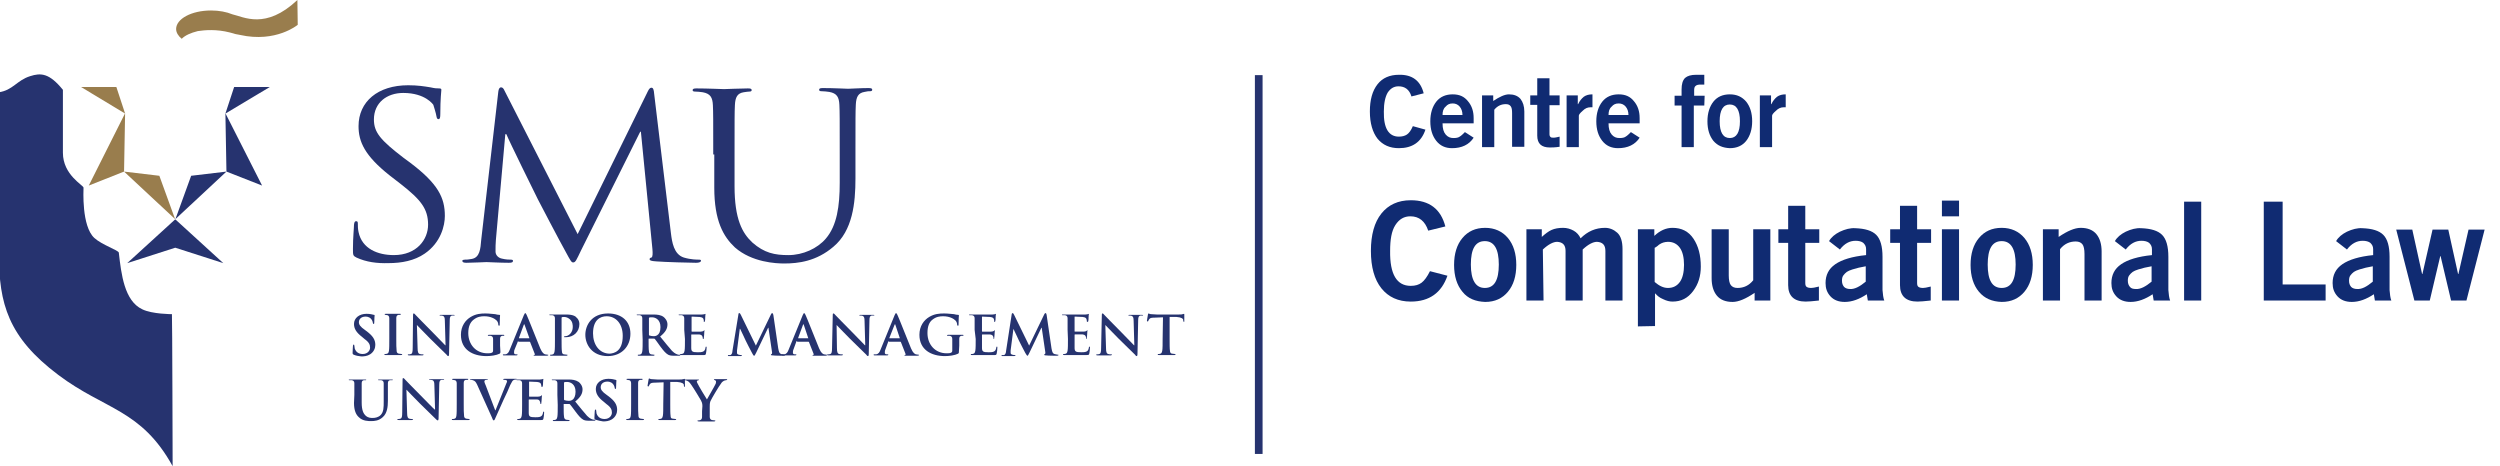 <?xml version="1.0" encoding="utf-8"?>
<!-- Generator: Adobe Illustrator 26.5.0, SVG Export Plug-In . SVG Version: 6.00 Build 0)  -->
<svg version="1.1" id="Layer_1" xmlns="http://www.w3.org/2000/svg" xmlns:xlink="http://www.w3.org/1999/xlink" x="0px" y="0px"
	 viewBox="0 0 715.4 133.4" style="enable-background:new 0 0 715.4 133.4;" xml:space="preserve">
<style type="text/css">
	.st0{fill:#26336F;}
	.st1{fill:#997D4D;}
	.st2{display:none;}
	.st3{fill:#102B72;}
</style>
<g id="SMU">
	<g id="SMU_Logo_2_">
		<g>
			<g>
				<path class="st0" d="M102,73.7c-1-0.5-1-0.7-1-2.5c0-3.3,0.3-5.9,0.3-6.9c0.1-0.7,0.2-1,0.6-1s0.5,0.2,0.5,0.7
					c0,0.6,0,1.5,0.2,2.4c1,4.8,5.5,6.6,10.1,6.6c6.6,0,9.8-4.5,9.8-8.7c0-4.5-2-7.1-7.9-11.7l-3.1-2.4c-7.2-5.7-8.9-9.7-8.9-14.1
					c0-7,5.5-11.7,14.2-11.7c2.7,0,4.6,0.3,6.4,0.6c1.3,0.3,1.8,0.3,2.4,0.3c0.5,0,0.7,0.1,0.7,0.4s-0.3,2.5-0.3,6.9
					c0,1-0.1,1.5-0.5,1.5s-0.5-0.3-0.6-0.8c-0.1-0.8-0.9-3.3-0.9-3.3s-2.2-3.4-8.6-3.4c-4.7,0-8.4,2.8-8.4,7.6
					c0,3.7,1.9,5.9,8.4,10.9l1.9,1.4c8.1,6.1,10,10.1,10,15.3c0,2.7-1.1,7.6-5.8,10.8c-2.9,2-6.6,2.7-10.3,2.7
					C107.9,75.4,104.8,75,102,73.7z"/>
				<path class="st0" d="M192,66.8c0.3,2.4,0.8,6,3.7,6.9c2,0.6,3.8,0.6,4.4,0.6c0.3,0,0.5,0.1,0.5,0.3c0,0.4-0.6,0.6-1.4,0.6
					c-1.5,0-8.9-0.2-11.4-0.4c-1.6-0.1-1.9-0.3-1.9-0.6c0-0.3,0.1-0.4,0.5-0.5s0.4-1.2,0.3-2.4l-3.3-33.6h-0.2l-16.9,33.9
					c-1.4,2.9-1.6,3.5-2.3,3.5c-0.5,0-0.8-0.6-2.1-3c-1.8-3.2-7.7-14.5-8-15.1c-0.6-1.2-8.3-16.8-9-18.6h-0.3l-2.7,30.3
					c-0.1,1-0.1,2.2-0.1,3.3c0,1,0.8,1.8,1.8,2c1.2,0.3,2.2,0.3,2.6,0.3c0.3,0,0.6,0.1,0.6,0.3c0,0.5-0.4,0.6-1.2,0.6
					c-2.5,0-5.8-0.2-6.4-0.2c-0.6,0-3.9,0.2-5.7,0.2c-0.7,0-1.2-0.1-1.2-0.6c0-0.2,0.4-0.3,0.7-0.3c0.5,0,1,0,2-0.2
					c2.3-0.4,2.5-2.9,2.7-5.4l4.9-42.5c0.1-0.7,0.3-1.2,0.8-1.2c0.4,0,0.7,0.3,1,1l20.9,41l20.1-40.9c0.3-0.6,0.6-1,1-1
					c0.5,0,0.7,0.5,0.8,1.8L192,66.8z"/>
				<path class="st0" d="M204.1,44.2c0-10.2,0-12-0.1-14.1c-0.1-2.2-0.7-3.3-2.9-3.7c-0.6-0.1-1.7-0.2-2.3-0.2
					c-0.3,0-0.6-0.1-0.6-0.4c0-0.4,0.4-0.5,1.1-0.5c3.1,0,7.3,0.2,7.9,0.2c0.6,0,4.7-0.2,6.8-0.2c0.8,0,1.1,0.1,1.1,0.5
					c0,0.3-0.3,0.4-0.6,0.4c-0.5,0-0.9,0.1-1.7,0.2c-1.8,0.3-2.4,1.4-2.5,3.7c-0.1,2.1-0.1,3.9-0.1,14.1v9.1
					c0,9.4,2.2,13.4,5.1,16.1c3.4,3,6.4,3.6,10.3,3.6c4.2,0,8.3-1.9,10.7-4.7c3.2-3.7,4-9.3,4-16v-8.2c0-10.2,0-12-0.1-14.1
					c-0.1-2.2-0.7-3.3-2.9-3.7c-0.6-0.1-1.7-0.2-2.3-0.2c-0.3,0-0.6-0.1-0.6-0.4c0-0.4,0.3-0.5,1.1-0.5c3.1,0,6.8,0.2,7.2,0.2
					c0.5,0,3.7-0.2,5.8-0.2c0.8,0,1.1,0.1,1.1,0.5c0,0.3-0.3,0.4-0.5,0.4c-0.5,0-0.9,0-1.7,0.2c-1.8,0.3-2.4,1.4-2.5,3.7
					c-0.1,2.1-0.1,3.9-0.1,14.1v7c0,7-0.8,14.9-6.3,19.5c-4.9,4.2-10.1,4.8-14.1,4.8c-2.3,0-9.2-0.3-14.1-4.6
					c-3.3-3.1-5.9-7.6-5.9-17.1v-9.5L204.1,44.2L204.1,44.2z"/>
			</g>
			<g>
				<polygon class="st0" points="63.9,75.3 50.2,62.8 50.2,62.8 50.2,62.8 50.1,62.8 50.1,62.8 36.4,75.3 50.1,70.9 50.2,70.9 				
					"/>
				<g>
					<polygon class="st0" points="50.2,62.7 54.7,50.3 64.8,49.1 					"/>
					<polygon class="st0" points="75,53.1 64.8,49.1 64.5,32.4 					"/>
					<polygon class="st0" points="67,24.9 77.2,24.9 64.5,32.5 					"/>
				</g>
				<polygon class="st1" points="50.1,62.7 45.6,50.3 35.5,49.1 				"/>
				<polygon class="st1" points="25.4,53.1 35.5,49.1 35.8,32.4 				"/>
				<polygon class="st1" points="33.3,24.9 23.2,24.9 35.8,32.5 				"/>
				<path class="st1" d="M85.1,0C76,8.6,69.7,4.8,66.5,4.1C64.8,3.4,62.7,3,60.4,3c-5.6,0-10,2.4-10,5.3c0,1,0.6,2,1.6,2.8
					c1-1,2.6-1.7,4.6-2.2l0,0c2-0.3,5.3-0.6,9.2,0.4c0.4,0.1,0.7,0.2,1.1,0.3l0,0c0.5,0.2,0.9,0.2,1.3,0.3c0.2,0,0.3,0.1,0.5,0.1
					C79,12.3,85.2,7.1,85.2,7.1L85.1,0z"/>
				<path class="st0" d="M49.2,89.9c0,0-5.7,0-8.5-1.4c-5.1-2.4-6-10-6.7-16.2c-0.1-0.7-4.8-2.2-7-4.2c-3.7-3.4-3.1-13.8-3.1-14.4
					c0-0.7-5.9-3.6-5.9-10c0-2.7,0-18,0-18c-3.9-4.8-6.3-4.9-9.4-3.9c-3.8,1.2-4.9,4-8.9,4.6c0,0.9,0,46.4,0,46.4
					c0,14,2.6,23.7,17,34.5c13.3,10,23.7,9.8,32.7,26.1C49.4,133.6,49.3,89.9,49.2,89.9z"/>
			</g>
		</g>
		<g>
			<path class="st0" d="M101.2,101.5c-0.2-0.1-0.3-0.2-0.3-0.5c0-0.9,0.1-1.8,0.1-2s0.1-0.4,0.2-0.4s0.2,0.1,0.2,0.3
				s0.1,0.5,0.1,0.8c0.4,1.2,1.3,1.6,2.3,1.6c1.4,0,2.1-1,2.1-1.8s-0.2-1.5-1.6-2.5l-0.7-0.6c-1.7-1.3-2.3-2.4-2.3-3.7
				c0-1.7,1.5-2.9,3.6-2.9c1,0,1.7,0.2,2.1,0.3c0.2,0,0.2,0.1,0.2,0.2c0,0.2-0.1,0.6-0.1,1.9c0,0.3,0,0.5-0.2,0.5
				c-0.1,0-0.2-0.1-0.2-0.3c0-0.1-0.1-0.6-0.4-1c-0.2-0.3-0.7-0.8-1.7-0.8c-1.2,0-1.9,0.7-1.9,1.6c0,0.7,0.4,1.3,1.7,2.2l0.4,0.3
				c1.9,1.4,2.6,2.5,2.6,4c0,0.9-0.4,2-1.5,2.7c-0.8,0.5-1.7,0.6-2.5,0.6C102.6,101.9,101.9,101.8,101.2,101.5z"/>
			<path class="st0" d="M111.4,94.4c0-2.4,0-2.8,0-3.3s-0.2-0.8-0.5-0.9c-0.2,0-0.4-0.1-0.6-0.1s-0.2,0-0.2-0.2
				c0-0.1,0.1-0.1,0.4-0.1c0.6,0,1.6,0,2,0s1.3,0,1.9,0c0.2,0,0.3,0,0.3,0.1s-0.1,0.2-0.2,0.2s-0.3,0-0.5,0
				c-0.4,0.1-0.6,0.4-0.6,0.9s0,0.9,0,3.3V97c0,1.5,0,2.7,0.1,3.4c0,0.4,0.2,0.7,0.6,0.8c0.2,0,0.6,0.1,0.8,0.1c0.2,0,0.2,0,0.2,0.1
				s-0.1,0.2-0.3,0.2c-1,0-2,0-2.5,0c-0.4,0-1.4,0-2,0c-0.2,0-0.3,0-0.3-0.2c0-0.1,0.1-0.1,0.2-0.1c0.2,0,0.4,0,0.6-0.1
				c0.3-0.1,0.4-0.3,0.5-0.8c0.1-0.6,0.1-1.9,0.1-3.4V94.4L111.4,94.4z"/>
			<path class="st0" d="M119.5,99.6c0,1.2,0.2,1.6,0.6,1.7c0.3,0.1,0.6,0.1,0.8,0.1c0.2,0,0.3,0,0.3,0.1s-0.1,0.2-0.4,0.2
				c-1,0-1.7,0-2,0c-0.1,0-0.9,0-1.7,0c-0.2,0-0.4,0-0.4-0.2c0-0.1,0.1-0.1,0.2-0.1c0.2,0,0.5,0,0.7-0.1c0.4-0.1,0.5-0.6,0.5-1.9
				l0.1-9.2c0-0.3,0-0.5,0.2-0.5s0.3,0.2,0.6,0.5c0.2,0.2,2.6,2.7,4.9,5c1.1,1.1,3.2,3.3,3.5,3.6h0.1l-0.2-7c0-1-0.2-1.2-0.5-1.4
				c-0.2-0.1-0.6-0.1-0.8-0.1c-0.2,0-0.2,0-0.2-0.1s0.2-0.1,0.4-0.1c0.8,0,1.6,0,1.9,0c0.2,0,0.8,0,1.6,0c0.2,0,0.4,0,0.4,0.1
				s-0.1,0.1-0.3,0.1s-0.3,0-0.5,0c-0.4,0.1-0.6,0.4-0.6,1.3l-0.2,9.8c0,0.3-0.1,0.5-0.2,0.5c-0.2,0-0.4-0.2-0.5-0.4
				c-1-0.9-3-3-4.7-4.6c-1.7-1.7-3.5-3.6-3.8-3.9l0,0L119.5,99.6z"/>
			<path class="st0" d="M143.2,100.6c0,0.4,0,0.4-0.2,0.6c-1,0.5-2.6,0.7-3.8,0.7c-3.9,0-7.3-1.8-7.3-6.1c0-2.5,1.3-4.2,2.8-5.1
				s2.9-1,4.2-1c1.1,0,2.5,0.2,2.8,0.2c0.3,0.1,0.9,0.2,1.2,0.2c0.2,0,0.2,0.1,0.2,0.2c0,0.2-0.1,0.6-0.1,2.6c0,0.2,0,0.3-0.2,0.3
				c-0.1,0-0.2-0.1-0.2-0.2c0-0.4-0.1-0.9-0.5-1.3c-0.5-0.5-1.7-1.2-3.5-1.2c-0.9,0-2,0.1-3.1,1c-0.9,0.7-1.5,1.9-1.5,3.8
				c0,3.3,2.2,5.8,5.5,5.8c0.4,0,1,0,1.3-0.2c0.2-0.1,0.3-0.3,0.3-0.6v-1.5c0-0.8,0-1.4,0-1.8c0-0.5-0.2-0.8-0.7-0.9
				c-0.1,0-0.4,0-0.6,0c-0.2,0-0.2,0-0.2-0.1s0.1-0.2,0.3-0.2c0.8,0,1.8,0,2.3,0s1.3,0,1.8,0c0.2,0,0.3,0,0.3,0.2
				c0,0.1-0.1,0.1-0.2,0.1c-0.1,0-0.2,0-0.4,0c-0.4,0.1-0.6,0.3-0.6,0.9c0,0.5,0,1.1,0,1.9L143.2,100.6L143.2,100.6z"/>
			<path class="st0" d="M148.3,97.6c-0.1,0-0.1,0-0.1,0.1l-0.9,2.2c-0.2,0.4-0.2,0.8-0.2,1c0,0.3,0.1,0.5,0.6,0.5h0.2
				c0.2,0,0.2,0,0.2,0.1s-0.1,0.2-0.3,0.2c-0.5,0-1.2,0-1.7,0c-0.2,0-1,0-1.9,0c-0.2,0-0.3,0-0.3-0.2c0-0.1,0.1-0.1,0.2-0.1
				s0.4,0,0.5,0c0.7-0.1,1-0.6,1.3-1.4l4-9.8c0.2-0.4,0.3-0.6,0.4-0.6s0.2,0.1,0.4,0.5c0.4,0.8,2.9,7.2,3.9,9.6
				c0.6,1.4,1.1,1.6,1.4,1.7c0.2,0,0.5,0.1,0.7,0.1c0.1,0,0.2,0,0.2,0.1s-0.1,0.2-0.7,0.2c-0.6,0-1.7,0-3,0c-0.3,0-0.5,0-0.5-0.1
				s0.1-0.1,0.2-0.1c0.1,0,0.2-0.2,0.1-0.4l-1.3-3.3c0-0.1-0.1-0.1-0.2-0.1h-3.2L148.3,97.6L148.3,97.6z M151.5,96.8
				C151.6,96.8,151.6,96.8,151.5,96.8l-1.4-3.9c0-0.1,0-0.1-0.1-0.1l-0.1,0.1l-1.4,3.8c0,0.1,0,0.1,0.1,0.1H151.5z"/>
			<path class="st0" d="M158.8,94.4c0-2.4,0-2.8,0-3.3s-0.2-0.8-0.7-0.9c-0.1,0-0.4,0-0.6,0c-0.2,0-0.3,0-0.3-0.1s0.1-0.1,0.3-0.1
				c0.8,0,1.8,0,2.3,0c0.6,0,1.6,0,2.3,0c2,0,2.7,0.6,2.9,0.9c0.4,0.3,0.8,1,0.8,1.8c0,2.2-1.6,3.8-3.9,3.8c-0.1,0-0.2,0-0.3,0
				s-0.2,0-0.2-0.1s0.1-0.2,0.4-0.2c0.9,0,2.1-1,2.1-2.6c0-0.5,0-1.6-0.9-2.3c-0.6-0.5-1.2-0.6-1.6-0.6c-0.2,0-0.5,0-0.6,0.1
				c-0.1,0-0.1,0.1-0.1,0.3v6.2c0,1.4,0,2.7,0.1,3.3c0,0.4,0.2,0.8,0.6,0.8c0.2,0,0.6,0.1,0.8,0.1s0.2,0,0.2,0.1s-0.1,0.2-0.3,0.2
				c-1,0-2,0-2.4,0s-1.4,0-2,0c-0.2,0-0.3,0-0.3-0.2c0-0.1,0.1-0.1,0.2-0.1c0.2,0,0.4,0,0.6-0.1c0.3-0.1,0.4-0.4,0.5-0.9
				c0.1-0.6,0.1-1.9,0.1-3.3L158.8,94.4L158.8,94.4z"/>
			<path class="st0" d="M167.5,95.8c0-2.7,1.8-6.1,6.5-6.1c3.9,0,6.4,2.2,6.4,5.8c0,3.6-2.5,6.4-6.5,6.4
				C169.4,101.9,167.5,98.6,167.5,95.8z M178.2,96.1c0-3.5-2-5.6-4.6-5.6c-1.8,0-3.9,1-3.9,4.9c0,3.2,1.8,5.8,4.8,5.8
				C175.7,101.1,178.2,100.6,178.2,96.1z"/>
			<path class="st0" d="M183.8,94.4c0-2.4,0-2.8,0-3.3s-0.2-0.8-0.7-0.9c-0.1,0-0.4,0-0.6,0c-0.2,0-0.3,0-0.3-0.1s0.1-0.1,0.4-0.1
				c0.8,0,1.8,0,2.2,0c0.5,0,1.7,0,2.2,0c1,0,2.1,0.1,2.9,0.7c0.4,0.3,1.1,1.1,1.1,2.1c0,1.2-0.5,2.2-2.1,3.5
				c1.4,1.7,2.5,3.1,3.4,4.1c0.9,0.9,1.5,1,1.8,1.1c0.2,0,0.3,0,0.4,0s0.2,0,0.2,0.1s-0.1,0.2-0.3,0.2h-1.5c-0.9,0-1.3-0.1-1.7-0.3
				c-0.7-0.4-1.3-1.1-2.2-2.3c-0.6-0.9-1.4-1.9-1.6-2.2c-0.1-0.1-0.2-0.1-0.3-0.1h-1.4c-0.1,0-0.1,0-0.1,0.1v0.2
				c0,1.4,0,2.7,0.1,3.3c0,0.4,0.2,0.8,0.6,0.9c0.2,0,0.6,0.1,0.8,0.1c0.1,0,0.2,0,0.2,0.1s-0.1,0.2-0.3,0.2c-0.9,0-2.1,0-2.3,0
				c-0.3,0-1.3,0-1.9,0c-0.2,0-0.3,0-0.3-0.2c0-0.1,0.1-0.1,0.2-0.1c0.2,0,0.4,0,0.6-0.1c0.3-0.1,0.4-0.4,0.5-0.9
				c0.1-0.6,0.1-1.9,0.1-3.3L183.8,94.4L183.8,94.4z M185.7,95.7c0,0.2,0,0.2,0.1,0.3c0.3,0.1,0.8,0.2,1.2,0.2
				c0.6,0,0.8-0.1,1.1-0.3c0.5-0.3,0.9-1,0.9-2.3c0-2.2-1.5-2.8-2.4-2.8c-0.4,0-0.7,0-0.8,0.1c-0.1,0-0.1,0.1-0.1,0.2
				C185.7,91,185.7,95.7,185.7,95.7z"/>
			<path class="st0" d="M195.8,94.4c0-2.4,0-2.8,0-3.3s-0.2-0.8-0.7-0.9c-0.1,0-0.4,0-0.6,0c-0.2,0-0.3,0-0.3-0.1s0.1-0.1,0.4-0.1
				c0.4,0,0.9,0,1.3,0c0.4,0,0.8,0,1,0c0.5,0,3.7,0,4,0s0.6-0.1,0.7-0.1c0.1,0,0.2-0.1,0.2-0.1l0.1,0.1c0,0.1-0.1,0.3-0.1,1
				c0,0.2,0,0.8-0.1,1c0,0.1,0,0.2-0.2,0.2s-0.1-0.1-0.1-0.2s0-0.4-0.1-0.6c-0.1-0.3-0.3-0.5-1.1-0.6c-0.3,0-1.9-0.1-2.2-0.1
				c-0.1,0-0.1,0-0.1,0.2v3.9c0,0.1,0,0.2,0.1,0.2c0.4,0,2.2,0,2.5,0c0.4,0,0.6-0.1,0.8-0.2c0.1-0.1,0.2-0.2,0.2-0.2s0.1,0,0.1,0.1
				s-0.1,0.3-0.1,1.1c0,0.3-0.1,0.9-0.1,1s0,0.3-0.1,0.3s-0.2-0.1-0.2-0.1c0-0.2,0-0.4-0.1-0.6c-0.1-0.3-0.3-0.5-0.9-0.6
				c-0.3,0-1.9,0-2.2,0c-0.1,0-0.1,0.1-0.1,0.2v1.2c0,0.5,0,2,0,2.4c0,1.1,0.3,1.3,1.9,1.3c0.4,0,1.1,0,1.5-0.2s0.6-0.5,0.7-1.2
				c0-0.2,0.1-0.2,0.2-0.2c0.1,0,0.1,0.1,0.1,0.3c0,0.4-0.1,1.4-0.2,1.7c-0.1,0.4-0.2,0.4-0.8,0.4c-1.2,0-2,0-2.7,0s-1.2,0-1.6,0
				c-0.2,0-0.5,0-0.9,0s-0.8,0-1.1,0c-0.2,0-0.3,0-0.3-0.2c0-0.1,0.1-0.1,0.2-0.1c0.2,0,0.4,0,0.6-0.1c0.3-0.1,0.4-0.4,0.5-0.9
				c0.1-0.6,0.1-1.9,0.1-3.3L195.8,94.4L195.8,94.4z"/>
			<path class="st0" d="M211.3,90c0-0.3,0.1-0.4,0.3-0.4c0.1,0,0.2,0.1,0.4,0.5l4.3,8.8l4.3-8.9c0.1-0.2,0.2-0.4,0.4-0.4
				c0.1,0,0.2,0.2,0.3,0.5l1.4,9.6c0.2,1,0.3,1.4,0.8,1.6c0.5,0.1,0.8,0.2,1,0.2c0.1,0,0.2,0,0.2,0.1s-0.2,0.2-0.4,0.2
				c-0.4,0-2.6,0-3.2-0.1c-0.4,0-0.5-0.1-0.5-0.2s0.1-0.1,0.2-0.2c0.1,0,0.2-0.2,0.1-0.7l-1-6.8h-0.1l-3.4,7.1
				c-0.4,0.7-0.4,0.9-0.6,0.9s-0.3-0.3-0.6-0.8c-0.4-0.7-1.6-3.1-1.8-3.5c-0.1-0.3-1.1-2.3-1.6-3.4h-0.1l-0.8,6.2c0,0.3,0,0.5,0,0.7
				c0,0.3,0.2,0.4,0.5,0.5s0.5,0.1,0.7,0.1c0.1,0,0.2,0,0.2,0.1s-0.1,0.2-0.4,0.2c-0.7,0-1.4,0-1.7,0s-1.1,0-1.6,0
				c-0.2,0-0.3,0-0.3-0.2c0-0.1,0.1-0.1,0.2-0.1c0.1,0,0.2,0,0.5,0c0.4-0.1,0.6-0.7,0.6-1.2L211.3,90z"/>
			<path class="st0" d="M228.1,97.6c-0.1,0-0.1,0-0.2,0.1l-0.8,2.2c-0.2,0.4-0.2,0.8-0.2,1c0,0.3,0.1,0.5,0.6,0.5h0.2
				c0.2,0,0.2,0,0.2,0.1s-0.1,0.2-0.3,0.2c-0.5,0-1.2,0-1.7,0c-0.2,0-1,0-1.9,0c-0.2,0-0.3,0-0.3-0.2c0-0.1,0.1-0.1,0.2-0.1
				c0.2,0,0.4,0,0.5,0c0.7-0.1,1-0.6,1.3-1.4l4-9.8c0.2-0.4,0.3-0.6,0.4-0.6c0.1,0,0.2,0.1,0.4,0.5c0.4,0.8,2.9,7.2,3.9,9.6
				c0.6,1.4,1.1,1.6,1.4,1.7c0.2,0,0.5,0.1,0.7,0.1c0.1,0,0.2,0,0.2,0.1s-0.2,0.2-0.7,0.2c-0.6,0-1.7,0-3,0c-0.3,0-0.5,0-0.5-0.1
				s0.1-0.1,0.2-0.1c0.1,0,0.2-0.2,0.1-0.4l-1.3-3.3c0-0.1-0.1-0.1-0.2-0.1h-3.2L228.1,97.6L228.1,97.6z M231.3,96.8
				C231.4,96.8,231.4,96.8,231.3,96.8l-1.3-3.9c0-0.1,0-0.1-0.1-0.1l-0.1,0.1l-1.4,3.8c0,0.1,0,0.1,0.1,0.1H231.3z"/>
			<path class="st0" d="M239.5,99.6c0,1.2,0.2,1.6,0.6,1.7c0.3,0.1,0.6,0.1,0.8,0.1s0.3,0,0.3,0.1s-0.1,0.2-0.4,0.2c-1,0-1.7,0-2,0
				c-0.2,0-0.9,0-1.7,0c-0.2,0-0.4,0-0.4-0.2c0-0.1,0.1-0.1,0.2-0.1c0.2,0,0.5,0,0.7-0.1c0.4-0.1,0.5-0.6,0.5-1.9l0.2-9.2
				c0-0.3,0-0.5,0.2-0.5s0.3,0.2,0.6,0.5c0.2,0.2,2.6,2.7,4.9,5c1.1,1.1,3.2,3.3,3.5,3.6h0.1l-0.2-7c0-1-0.2-1.2-0.5-1.4
				c-0.2-0.1-0.6-0.1-0.8-0.1s-0.2,0-0.2-0.1s0.2-0.1,0.4-0.1c0.8,0,1.6,0,1.9,0c0.2,0,0.8,0,1.6,0c0.2,0,0.4,0,0.4,0.1
				s-0.1,0.1-0.3,0.1s-0.3,0-0.5,0c-0.4,0.1-0.6,0.4-0.6,1.3l-0.2,9.8c0,0.3-0.1,0.5-0.2,0.5c-0.2,0-0.4-0.2-0.5-0.4
				c-1-0.9-3-3-4.7-4.6c-1.7-1.7-3.5-3.6-3.8-3.9l0,0L239.5,99.6z"/>
			<path class="st0" d="M254.3,97.6c-0.1,0-0.1,0-0.1,0.1l-0.8,2.2c-0.2,0.4-0.2,0.8-0.2,1c0,0.3,0.1,0.5,0.6,0.5h0.2
				c0.2,0,0.2,0,0.2,0.1s-0.1,0.2-0.3,0.2c-0.5,0-1.2,0-1.7,0c-0.2,0-1,0-1.9,0c-0.2,0-0.3,0-0.3-0.2c0-0.1,0.1-0.1,0.2-0.1
				c0.2,0,0.4,0,0.5,0c0.7-0.1,1-0.6,1.3-1.4l4-9.8c0.2-0.4,0.3-0.6,0.4-0.6s0.2,0.1,0.4,0.5c0.4,0.8,2.9,7.2,3.9,9.6
				c0.6,1.4,1.1,1.6,1.4,1.7c0.2,0,0.5,0.1,0.7,0.1c0.1,0,0.2,0,0.2,0.1s-0.2,0.2-0.7,0.2c-0.6,0-1.7,0-3,0c-0.3,0-0.5,0-0.5-0.1
				s0.1-0.1,0.2-0.1s0.2-0.2,0.1-0.4l-1.3-3.3c0-0.1-0.1-0.1-0.2-0.1h-3.3V97.6z M257.5,96.8C257.6,96.8,257.6,96.8,257.5,96.8
				l-1.3-3.9c0-0.1,0-0.1-0.1-0.1l-0.1,0.1l-1.5,3.8c0,0.1,0,0.1,0.1,0.1H257.5z"/>
			<path class="st0" d="M274.4,100.6c0,0.4,0,0.4-0.2,0.6c-1,0.5-2.6,0.7-3.8,0.7c-3.9,0-7.3-1.8-7.3-6.1c0-2.5,1.3-4.2,2.8-5.1
				s2.9-1,4.3-1c1.1,0,2.5,0.2,2.8,0.2c0.3,0.1,0.9,0.2,1.2,0.2c0.2,0,0.2,0.1,0.2,0.2c0,0.2-0.1,0.6-0.1,2.6c0,0.2,0,0.3-0.2,0.3
				c-0.1,0-0.2-0.1-0.2-0.2c0-0.4-0.1-0.9-0.5-1.3c-0.5-0.5-1.7-1.2-3.5-1.2c-0.9,0-2,0.1-3.1,1c-0.9,0.7-1.4,1.9-1.4,3.8
				c0,3.3,2.2,5.8,5.5,5.8c0.4,0,1,0,1.3-0.2c0.2-0.1,0.3-0.3,0.3-0.6v-1.5c0-0.8,0-1.4,0-1.8c0-0.5-0.2-0.8-0.7-0.9
				c-0.1,0-0.4,0-0.6,0c-0.1,0-0.2,0-0.2-0.1s0.1-0.2,0.3-0.2c0.8,0,1.8,0,2.3,0s1.3,0,1.8,0c0.2,0,0.3,0,0.3,0.2
				c0,0.1-0.1,0.1-0.2,0.1s-0.2,0-0.4,0c-0.4,0.1-0.6,0.3-0.6,0.9c0,0.5,0,1.1,0,1.9L274.4,100.6L274.4,100.6z"/>
			<path class="st0" d="M278.9,94.4c0-2.4,0-2.8,0-3.3s-0.2-0.8-0.7-0.9c-0.1,0-0.4,0-0.6,0s-0.3,0-0.3-0.1s0.1-0.1,0.4-0.1
				c0.4,0,0.9,0,1.3,0s0.8,0,1,0c0.5,0,3.6,0,4,0s0.6-0.1,0.7-0.1s0.2-0.1,0.2-0.1c0.1,0,0.1,0.1,0.1,0.1c0,0.1-0.1,0.3-0.1,1
				c0,0.2,0,0.8-0.1,1c0,0.1,0,0.2-0.2,0.2s-0.1-0.1-0.1-0.2s0-0.4-0.1-0.6c-0.1-0.3-0.3-0.5-1.1-0.6c-0.3,0-1.9-0.1-2.2-0.1
				c-0.1,0-0.1,0-0.1,0.2v3.9c0,0.1,0,0.2,0.1,0.2c0.4,0,2.2,0,2.5,0c0.4,0,0.6-0.1,0.8-0.2c0.1-0.1,0.2-0.2,0.2-0.2s0.1,0,0.1,0.1
				s-0.1,0.3-0.1,1.1c0,0.3-0.1,0.9-0.1,1s0,0.3-0.1,0.3s-0.1-0.1-0.1-0.1c0-0.2,0-0.4-0.1-0.6c-0.1-0.3-0.3-0.5-0.9-0.6
				c-0.3,0-1.9,0-2.2,0c-0.1,0-0.1,0.1-0.1,0.2v1.2c0,0.5,0,2,0,2.4c0,1.1,0.3,1.3,1.9,1.3c0.4,0,1.1,0,1.5-0.2s0.6-0.5,0.7-1.2
				c0-0.2,0.1-0.2,0.2-0.2s0.1,0.1,0.1,0.3c0,0.4-0.1,1.4-0.2,1.7c-0.1,0.4-0.2,0.4-0.8,0.4c-1.2,0-2.1,0-2.7,0c-0.7,0-1.2,0-1.6,0
				c-0.2,0-0.5,0-0.9,0s-0.8,0-1.1,0c-0.2,0-0.3,0-0.3-0.2c0-0.1,0.1-0.1,0.2-0.1c0.2,0,0.4,0,0.6-0.1c0.3-0.1,0.4-0.4,0.5-0.9
				c0.1-0.6,0.1-1.9,0.1-3.3L278.9,94.4L278.9,94.4z"/>
			<path class="st0" d="M289.5,90c0-0.3,0.2-0.4,0.3-0.4c0.1,0,0.2,0.1,0.4,0.5l4.3,8.8l4.3-8.9c0.1-0.2,0.2-0.4,0.4-0.4
				s0.2,0.2,0.3,0.5l1.4,9.6c0.2,1,0.3,1.4,0.8,1.6c0.5,0.1,0.8,0.2,1,0.2c0.1,0,0.2,0,0.2,0.1s-0.2,0.2-0.4,0.2
				c-0.4,0-2.6,0-3.2-0.1c-0.4,0-0.5-0.1-0.5-0.2s0.1-0.1,0.2-0.2c0.1,0,0.2-0.2,0.1-0.7l-1-6.8H298l-3.4,7.1
				c-0.4,0.7-0.4,0.9-0.6,0.9c-0.1,0-0.3-0.3-0.6-0.8c-0.4-0.7-1.6-3.1-1.8-3.5c-0.1-0.3-1.1-2.3-1.6-3.4l0,0l-0.8,6.2
				c0,0.3,0,0.5,0,0.7c0,0.3,0.2,0.4,0.5,0.5s0.5,0.1,0.7,0.1c0.1,0,0.2,0,0.2,0.1s-0.2,0.2-0.4,0.2c-0.7,0-1.4,0-1.7,0
				c-0.3,0-1.1,0-1.6,0c-0.2,0-0.3,0-0.3-0.2c0-0.1,0.1-0.1,0.2-0.1s0.2,0,0.5,0c0.4-0.1,0.6-0.7,0.6-1.2L289.5,90z"/>
			<path class="st0" d="M305.5,94.4c0-2.4,0-2.8,0-3.3s-0.2-0.8-0.7-0.9c-0.1,0-0.4,0-0.6,0s-0.3,0-0.3-0.1s0.1-0.1,0.4-0.1
				c0.4,0,0.9,0,1.3,0s0.8,0,1,0c0.5,0,3.6,0,4,0c0.3,0,0.6-0.1,0.7-0.1s0.2-0.1,0.2-0.1l0.1,0.1c0,0.1-0.1,0.3-0.1,1
				c0,0.2,0,0.8-0.1,1c0,0.1,0,0.2-0.2,0.2S311,92,311,91.9s0-0.4-0.1-0.6c-0.1-0.3-0.3-0.5-1.1-0.6c-0.3,0-1.9-0.1-2.2-0.1
				c-0.1,0-0.1,0-0.1,0.2v3.9c0,0.1,0,0.2,0.1,0.2c0.4,0,2.2,0,2.5,0c0.4,0,0.6-0.1,0.8-0.2c0.1-0.1,0.2-0.2,0.2-0.2s0.1,0,0.1,0.1
				s-0.1,0.3-0.1,1.1c0,0.3-0.1,0.9-0.1,1s0,0.3-0.1,0.3s-0.1-0.1-0.1-0.1c0-0.2,0-0.4-0.1-0.6c-0.1-0.3-0.3-0.5-0.9-0.6
				c-0.3,0-1.9,0-2.2,0c-0.1,0-0.1,0.1-0.1,0.2v1.2c0,0.5,0,2,0,2.4c0,1.1,0.3,1.3,1.9,1.3c0.4,0,1.1,0,1.5-0.2s0.6-0.5,0.7-1.2
				c0-0.2,0.1-0.2,0.2-0.2s0.1,0.1,0.1,0.3c0,0.4-0.1,1.4-0.2,1.7c-0.1,0.4-0.2,0.4-0.9,0.4c-1.2,0-2,0-2.7,0s-1.2,0-1.6,0
				c-0.2,0-0.5,0-0.9,0s-0.8,0-1.1,0c-0.2,0-0.3,0-0.3-0.2c0-0.1,0.1-0.1,0.2-0.1c0.2,0,0.4,0,0.6-0.1c0.3-0.1,0.4-0.4,0.5-0.9
				c0.1-0.6,0.1-1.9,0.1-3.3L305.5,94.4L305.5,94.4z"/>
			<path class="st0" d="M316.5,99.6c0,1.2,0.2,1.6,0.6,1.7c0.3,0.1,0.6,0.1,0.8,0.1c0.2,0,0.3,0,0.3,0.1s-0.2,0.2-0.4,0.2
				c-1,0-1.7,0-2,0c-0.1,0-0.9,0-1.7,0c-0.2,0-0.4,0-0.4-0.2c0-0.1,0.1-0.1,0.2-0.1c0.2,0,0.5,0,0.7-0.1c0.4-0.1,0.5-0.6,0.5-1.9
				l0.2-9.2c0-0.3,0-0.5,0.2-0.5s0.3,0.2,0.6,0.5c0.2,0.2,2.6,2.7,4.9,5c1.1,1.1,3.2,3.3,3.5,3.6h0.1l-0.2-7c0-1-0.2-1.2-0.5-1.4
				c-0.2-0.1-0.6-0.1-0.8-0.1c-0.2,0-0.2,0-0.2-0.1s0.2-0.1,0.4-0.1c0.8,0,1.6,0,1.9,0c0.2,0,0.8,0,1.5,0c0.2,0,0.4,0,0.4,0.1
				s-0.1,0.1-0.3,0.1c-0.2,0-0.3,0-0.5,0c-0.4,0.1-0.6,0.4-0.6,1.3l-0.2,9.8c0,0.3-0.1,0.5-0.2,0.5c-0.2,0-0.4-0.2-0.5-0.4
				c-1-0.9-3-3-4.7-4.6c-1.7-1.7-3.5-3.6-3.8-3.9l0,0L316.5,99.6z"/>
			<path class="st0" d="M332.8,90.8l-2.4,0.1c-0.9,0-1.3,0.1-1.5,0.4c-0.2,0.2-0.2,0.4-0.3,0.5c0,0.1-0.1,0.2-0.2,0.2
				s-0.2-0.1-0.2-0.2c0-0.2,0.3-1.7,0.3-1.8c0-0.2,0.1-0.3,0.2-0.3s0.3,0.2,0.7,0.2c0.5,0,1.1,0.1,1.6,0.1h6.3c0.5,0,0.9,0,1.1-0.1
				c0.2,0,0.4-0.1,0.4-0.1c0.1,0,0.1,0.1,0.1,0.3c0,0.3,0,1.4,0,1.8c0,0.2,0,0.2-0.1,0.2s-0.2-0.1-0.2-0.3v-0.2
				c0-0.4-0.5-0.8-1.9-0.9h-2v6.4c0,1.4,0,2.7,0.1,3.3c0,0.4,0.2,0.8,0.6,0.8c0.2,0,0.6,0.1,0.8,0.1c0.2,0,0.2,0,0.2,0.1
				s-0.1,0.2-0.3,0.2c-1,0-2,0-2.5,0c-0.4,0-1.4,0-2,0c-0.2,0-0.3,0-0.3-0.2c0-0.1,0.1-0.1,0.2-0.1c0.2,0,0.4,0,0.6-0.1
				c0.3-0.1,0.4-0.4,0.5-0.9c0.1-0.6,0.1-1.9,0.1-3.3L332.8,90.8L332.8,90.8z"/>
			<path class="st0" d="M101.4,113c0-2.4,0-2.8,0-3.3s-0.2-0.8-0.7-0.9c-0.1,0-0.4,0-0.6,0s-0.3,0-0.3-0.1s0.1-0.1,0.4-0.1
				c0.8,0,1.8,0,2.3,0c0.4,0,1.4,0,1.9,0c0.2,0,0.4,0,0.4,0.1s-0.1,0.1-0.2,0.1c-0.2,0-0.3,0-0.5,0c-0.4,0.1-0.6,0.3-0.6,0.9
				c0,0.5,0,0.9,0,3.3v2.2c0,2.2,0.5,3.2,1.2,3.8s1.4,0.6,2,0.6c0.7,0,1.6-0.2,2.2-0.8c0.9-0.9,0.9-2.2,0.9-3.9V113
				c0-2.4,0-2.8,0-3.3s-0.2-0.8-0.7-0.9c-0.1,0-0.4,0-0.6,0s-0.3,0-0.3-0.1s0.1-0.1,0.3-0.1c0.8,0,1.8,0,1.8,0c0.2,0,1.2,0,1.8,0
				c0.2,0,0.3,0,0.3,0.1s-0.1,0.1-0.3,0.1c-0.2,0-0.3,0-0.5,0c-0.4,0.1-0.6,0.3-0.6,0.9c0,0.5,0,0.9,0,3.3v1.7
				c0,1.7-0.2,3.6-1.5,4.7c-1.1,1-2.3,1.1-3.3,1.1c-0.8,0-2.4,0-3.5-1.1c-0.8-0.7-1.4-1.9-1.4-4.1L101.4,113L101.4,113z"/>
			<path class="st0" d="M116.5,118.1c0,1.2,0.2,1.6,0.6,1.7c0.3,0.1,0.6,0.1,0.8,0.1c0.2,0,0.3,0,0.3,0.1s-0.2,0.2-0.4,0.2
				c-1,0-1.7,0-2,0c-0.2,0-0.9,0-1.7,0c-0.2,0-0.4,0-0.4-0.2c0-0.1,0.1-0.1,0.2-0.1c0.2,0,0.5,0,0.7-0.1c0.4-0.1,0.5-0.6,0.5-1.9
				l0.1-9.2c0-0.3,0-0.5,0.2-0.5s0.3,0.2,0.6,0.5c0.2,0.2,2.6,2.7,4.9,5c1.1,1.1,3.2,3.3,3.5,3.5h0.1l-0.2-7c0-1-0.2-1.2-0.5-1.4
				c-0.2-0.1-0.6-0.1-0.8-0.1c-0.2,0-0.2,0-0.2-0.1s0.2-0.1,0.4-0.1c0.8,0,1.6,0,1.9,0c0.2,0,0.8,0,1.6,0c0.2,0,0.4,0,0.4,0.1
				s-0.1,0.1-0.3,0.1c-0.2,0-0.3,0-0.5,0c-0.4,0.1-0.6,0.4-0.6,1.3l-0.2,9.8c0,0.3-0.1,0.5-0.2,0.5c-0.2,0-0.4-0.2-0.5-0.3
				c-1-0.9-3-3-4.7-4.6c-1.7-1.7-3.5-3.6-3.8-3.9l0,0L116.5,118.1z"/>
			<path class="st0" d="M130.7,113c0-2.4,0-2.8,0-3.3s-0.2-0.8-0.5-0.9c-0.2,0-0.4-0.1-0.6-0.1c-0.2,0-0.2,0-0.2-0.2
				c0-0.1,0.1-0.1,0.4-0.1c0.6,0,1.6,0,2,0s1.3,0,1.9,0c0.2,0,0.3,0,0.3,0.1s-0.1,0.2-0.2,0.2c-0.2,0-0.3,0-0.5,0
				c-0.4,0.1-0.6,0.3-0.6,0.9c0,0.5,0,0.9,0,3.3v2.7c0,1.5,0,2.7,0.1,3.4c0,0.4,0.2,0.7,0.6,0.8c0.2,0,0.6,0.1,0.8,0.1
				s0.2,0,0.2,0.1s-0.1,0.2-0.3,0.2c-1,0-2,0-2.5,0c-0.4,0-1.4,0-2,0c-0.2,0-0.3,0-0.3-0.2c0-0.1,0.1-0.1,0.2-0.1
				c0.2,0,0.4,0,0.6-0.1c0.3-0.1,0.4-0.3,0.5-0.8c0.1-0.6,0.1-1.9,0.1-3.4V113L130.7,113z"/>
			<path class="st0" d="M136.5,110c-0.4-0.8-0.6-1-1.2-1.2c-0.2-0.1-0.5-0.1-0.6-0.1s-0.2,0-0.2-0.1s0.2-0.1,0.4-0.1
				c0.8,0,1.7,0,2.3,0c0.4,0,1.2,0,2,0c0.2,0,0.4,0,0.4,0.1s-0.1,0.1-0.2,0.1c-0.2,0-0.5,0-0.6,0.1s-0.2,0.2-0.2,0.3
				c0,0.2,0.1,0.6,0.4,1.2l2.7,7.1h0.1c0.7-1.7,2.7-6.7,3.1-7.7c0.1-0.2,0.2-0.4,0.2-0.6s-0.1-0.2-0.2-0.3c-0.2-0.1-0.4-0.1-0.6-0.1
				c-0.1,0-0.3,0-0.3-0.1s0.1-0.2,0.4-0.2c0.8,0,1.5,0,1.7,0c0.3,0,1,0,1.5,0c0.2,0,0.3,0,0.3,0.1s-0.1,0.1-0.2,0.1s-0.5,0-0.8,0.2
				c-0.2,0.1-0.4,0.4-0.9,1.4c-0.6,1.5-1,2.3-1.9,4.2c-1,2.3-1.8,4-2.1,4.7c-0.4,0.9-0.5,1.2-0.7,1.2s-0.3-0.2-0.6-1L136.5,110z"/>
			<path class="st0" d="M149.4,113c0-2.4,0-2.8,0-3.3s-0.2-0.8-0.7-0.9c-0.1,0-0.4,0-0.6,0c-0.2,0-0.3,0-0.3-0.1s0.1-0.1,0.4-0.1
				c0.4,0,0.9,0,1.3,0c0.4,0,0.8,0,1,0c0.5,0,3.6,0,4,0c0.3,0,0.6-0.1,0.7-0.1c0.1,0,0.2-0.1,0.2-0.1l0.1,0.1c0,0.1-0.1,0.3-0.1,1
				c0,0.2,0,0.8-0.1,1c0,0.1,0,0.2-0.2,0.2s-0.2-0.1-0.2-0.2s0-0.4-0.1-0.6c-0.1-0.3-0.3-0.5-1.1-0.6c-0.3,0-1.9-0.1-2.2-0.1
				c-0.1,0-0.1,0-0.1,0.2v3.9c0,0.1,0,0.2,0.1,0.2c0.4,0,2.2,0,2.5,0c0.4,0,0.6-0.1,0.8-0.2c0.1-0.1,0.2-0.2,0.2-0.2s0.1,0,0.1,0.1
				s-0.1,0.3-0.1,1.1c0,0.3-0.1,0.9-0.1,1s0,0.3-0.1,0.3s-0.2-0.1-0.2-0.1c0-0.2,0-0.4-0.1-0.6c-0.1-0.3-0.3-0.6-0.9-0.6
				c-0.3,0-1.9,0-2.2,0c-0.1,0-0.1,0.1-0.1,0.2v1.2c0,0.5,0,2,0,2.4c0,1.1,0.3,1.3,1.9,1.3c0.4,0,1.1,0,1.5-0.2s0.6-0.5,0.7-1.2
				c0-0.2,0.1-0.2,0.2-0.2c0.1,0,0.1,0.1,0.1,0.3c0,0.4-0.1,1.4-0.2,1.7c-0.1,0.4-0.2,0.4-0.9,0.4c-1.2,0-2,0-2.7,0s-1.2,0-1.6,0
				c-0.2,0-0.5,0-0.9,0s-0.8,0-1.1,0c-0.2,0-0.3,0-0.3-0.2c0-0.1,0.1-0.1,0.2-0.1c0.2,0,0.4,0,0.6-0.1c0.3-0.1,0.4-0.4,0.5-0.9
				c0.1-0.6,0.1-1.9,0.1-3.3L149.4,113L149.4,113z"/>
			<path class="st0" d="M159.5,113c0-2.4,0-2.8,0-3.3s-0.2-0.8-0.7-0.9c-0.1,0-0.4,0-0.6,0c-0.2,0-0.3,0-0.3-0.1s0.1-0.1,0.4-0.1
				c0.8,0,1.8,0,2.2,0c0.5,0,1.7,0,2.2,0c1,0,2,0.1,2.9,0.7c0.4,0.3,1.1,1.1,1.1,2.1c0,1.2-0.5,2.2-2.1,3.5c1.4,1.7,2.5,3.1,3.4,4.1
				c0.9,0.9,1.5,1,1.8,1.1c0.2,0,0.3,0,0.4,0s0.2,0,0.2,0.1s-0.1,0.2-0.3,0.2h-1.5c-0.9,0-1.3-0.1-1.7-0.3c-0.7-0.4-1.3-1.1-2.2-2.3
				c-0.6-0.8-1.4-1.9-1.6-2.1c-0.1-0.1-0.2-0.1-0.3-0.1h-1.4c-0.1,0-0.1,0-0.1,0.1v0.2c0,1.4,0,2.7,0.1,3.3c0,0.4,0.2,0.8,0.6,0.9
				c0.2,0,0.6,0.1,0.8,0.1c0.1,0,0.2,0,0.2,0.1s-0.1,0.2-0.3,0.2c-0.9,0-2.1,0-2.3,0c-0.3,0-1.3,0-1.9,0c-0.2,0-0.3,0-0.3-0.2
				c0-0.1,0.1-0.1,0.2-0.1c0.2,0,0.4,0,0.6-0.1c0.3-0.1,0.4-0.4,0.5-0.9c0.1-0.6,0.1-1.9,0.1-3.3L159.5,113L159.5,113z M161.4,114.2
				c0,0.2,0,0.2,0.1,0.3c0.3,0.1,0.8,0.2,1.2,0.2c0.6,0,0.8-0.1,1.1-0.3c0.5-0.3,0.9-1.1,0.9-2.3c0-2.2-1.5-2.8-2.4-2.8
				c-0.4,0-0.7,0-0.8,0.1c-0.1,0-0.1,0.1-0.1,0.2C161.4,109.5,161.4,114.2,161.4,114.2z"/>
			<path class="st0" d="M170.4,120.1c-0.2-0.1-0.3-0.2-0.3-0.5c0-0.8,0.1-1.8,0.1-2s0.1-0.4,0.2-0.4c0.2,0,0.2,0.1,0.2,0.3
				s0.1,0.5,0.1,0.8c0.4,1.2,1.3,1.6,2.3,1.6c1.4,0,2.1-1,2.1-1.8s-0.2-1.5-1.6-2.5l-0.7-0.6c-1.7-1.3-2.3-2.4-2.3-3.7
				c0-1.7,1.5-2.9,3.6-2.9c1,0,1.7,0.2,2.1,0.3c0.1,0,0.2,0.1,0.2,0.2c0,0.2-0.1,0.6-0.1,1.9c0,0.3,0,0.5-0.2,0.5
				c-0.1,0-0.2-0.1-0.2-0.3c0-0.1-0.1-0.6-0.4-1c-0.2-0.3-0.7-0.8-1.7-0.8c-1.2,0-1.9,0.7-1.9,1.6c0,0.7,0.4,1.3,1.7,2.2l0.4,0.3
				c1.9,1.4,2.6,2.5,2.6,4c0,0.9-0.4,2-1.5,2.7c-0.8,0.5-1.7,0.6-2.5,0.6C171.8,120.5,171.1,120.3,170.4,120.1z"/>
			<path class="st0" d="M180.6,113c0-2.4,0-2.8,0-3.3s-0.2-0.8-0.5-0.9c-0.2,0-0.4-0.1-0.6-0.1c-0.2,0-0.2,0-0.2-0.2
				c0-0.1,0.1-0.1,0.4-0.1c0.6,0,1.6,0,2,0s1.3,0,1.9,0c0.2,0,0.3,0,0.3,0.1s-0.1,0.2-0.2,0.2s-0.3,0-0.5,0
				c-0.4,0.1-0.6,0.3-0.6,0.9c0,0.5,0,0.9,0,3.3v2.7c0,1.5,0,2.7,0.1,3.4c0,0.4,0.2,0.7,0.6,0.8c0.2,0,0.6,0.1,0.8,0.1
				s0.2,0,0.2,0.1s-0.1,0.2-0.3,0.2c-1,0-2,0-2.5,0c-0.4,0-1.4,0-2,0c-0.2,0-0.3,0-0.3-0.2c0-0.1,0.1-0.1,0.2-0.1
				c0.2,0,0.4,0,0.6-0.1c0.3-0.1,0.4-0.3,0.5-0.8c0.1-0.6,0.1-1.9,0.1-3.4V113L180.6,113z"/>
			<path class="st0" d="M189.9,109.4l-2.4,0.1c-0.9,0-1.3,0.1-1.5,0.4c-0.2,0.2-0.2,0.4-0.3,0.5c0,0.1-0.1,0.2-0.2,0.2
				c-0.1,0-0.2-0.1-0.2-0.2c0-0.2,0.3-1.7,0.3-1.8c0-0.2,0.1-0.3,0.2-0.3c0.1,0,0.3,0.2,0.7,0.2c0.5,0,1.1,0.1,1.6,0.1h6.3
				c0.5,0,0.8,0,1.1-0.1c0.2,0,0.4-0.1,0.4-0.1c0.1,0,0.1,0.1,0.1,0.3c0,0.3,0,1.4,0,1.8c0,0.2,0,0.2-0.1,0.2s-0.2-0.1-0.2-0.3v-0.2
				c0-0.4-0.5-0.8-1.9-0.9h-2v6.4c0,1.4,0,2.7,0.1,3.3c0,0.4,0.1,0.8,0.6,0.8c0.2,0,0.6,0.1,0.8,0.1s0.2,0,0.2,0.1s-0.1,0.2-0.3,0.2
				c-1,0-2,0-2.5,0c-0.4,0-1.4,0-2,0c-0.2,0-0.3,0-0.3-0.2c0-0.1,0.1-0.1,0.2-0.1c0.2,0,0.4,0,0.6-0.1c0.3-0.1,0.4-0.4,0.5-0.9
				c0.1-0.6,0.1-1.9,0.1-3.3L189.9,109.4L189.9,109.4z"/>
			<path class="st0" d="M201,116.2c0-0.8-0.2-1.2-0.4-1.6c-0.1-0.2-2.2-3.7-2.8-4.5c-0.4-0.6-0.8-1-1.1-1.1
				c-0.2-0.1-0.5-0.2-0.7-0.2c-0.1,0-0.2,0-0.2-0.1s0.1-0.1,0.3-0.1c0.3,0,1.5,0,2,0c0.3,0,1,0,1.7,0c0.2,0,0.2,0,0.2,0.1
				s-0.1,0.1-0.4,0.2c-0.1,0-0.2,0.2-0.2,0.3s0.1,0.3,0.2,0.5c0.2,0.5,2.4,4.2,2.7,4.6c0.2-0.4,2.2-3.8,2.4-4.3
				c0.2-0.3,0.2-0.6,0.2-0.8s-0.1-0.3-0.3-0.4c-0.1,0-0.3-0.1-0.3-0.2s0.1-0.1,0.3-0.1c0.5,0,1,0,1.5,0c0.4,0,1.4,0,1.7,0
				c0.2,0,0.3,0,0.3,0.1s-0.1,0.2-0.3,0.2s-0.5,0.1-0.7,0.2c-0.3,0.2-0.5,0.3-0.8,0.8c-0.5,0.6-2.7,4.3-3,5c-0.2,0.6-0.2,1-0.2,1.6
				v1.3c0,0.2,0,0.9,0,1.6c0,0.4,0.2,0.8,0.6,0.9c0.2,0,0.6,0.1,0.8,0.1s0.2,0,0.2,0.1s-0.1,0.2-0.3,0.2c-1,0-2,0-2.4,0s-1.4,0-2,0
				c-0.2,0-0.4,0-0.4-0.2c0-0.1,0.1-0.1,0.2-0.1c0.2,0,0.4,0,0.6-0.1c0.3-0.1,0.5-0.4,0.5-0.9c0-0.6,0-1.3,0-1.6L201,116.2
				L201,116.2z"/>
		</g>
	</g>
</g>
<g id="SOSSC" class="st2">
</g>
<g id="Blue_Separator__x28_Excl_for_Schools_x29_">
	<rect id="Separator_15_" x="359.1" y="21.5" class="st0" width="2.2" height="108.4"/>
</g>
<g id="Centres">
	<g id="CCLA">
		<g>
			<g>
				<path class="st3" d="M413.6,64.8l-4.9,1.2c-0.9-2.7-2.6-4.1-5.1-4.1c-1.8,0-3.2,0.8-4.3,2.5s-1.5,4.2-1.5,7.4
					c-0.1,6.7,1.9,10,5.9,10c1.3,0,2.3-0.3,3.1-0.9c0.8-0.6,1.6-1.7,2.4-3.3l5,1.3c-1.7,4.9-5.2,7.4-10.5,7.4
					c-3.6,0-6.4-1.3-8.4-3.8c-2-2.5-3-6.1-3-10.7c0-4.6,1-8.2,3-10.7c2-2.5,4.8-3.8,8.4-3.8C409,57.3,412.3,59.8,413.6,64.8z"/>
				<path class="st3" d="M418.5,83.5c-1.6-1.9-2.4-4.5-2.4-7.7c0-3.2,0.8-5.8,2.4-7.7c1.6-1.9,3.7-2.9,6.5-2.9c2.7,0,4.9,1,6.5,2.9
					c1.6,1.9,2.4,4.5,2.4,7.7c0,3.2-0.8,5.8-2.4,7.7c-1.6,1.9-3.7,2.9-6.5,2.9C422.2,86.3,420,85.4,418.5,83.5z M424.9,82.4
					c2.7,0,4-2.2,4-6.7c0-4.4-1.3-6.7-4-6.7c-2.7,0-4,2.2-4,6.7C420.9,80.2,422.3,82.4,424.9,82.4z"/>
				<path class="st3" d="M441.7,86h-4.9V65.6h4.4v2.2c1-0.9,1.9-1.6,2.8-2c0.9-0.4,2-0.6,3.3-0.6c1.1,0,2.1,0.3,3,0.8
					c0.9,0.5,1.6,1.3,2,2.2c2-2,4.3-3,7-3c1.3,0,2.5,0.5,3.5,1.4c1,0.9,1.5,2.5,1.5,4.7V86h-4.9V71.8c0-1.7-0.8-2.5-2.4-2.6
					c-1.1,0-2.5,0.7-4.1,2.2V86h-4.9V71.8c0-1.7-0.8-2.5-2.4-2.6c-1.1,0-2.5,0.7-4.1,2.2L441.7,86L441.7,86z"/>
				<path class="st3" d="M468.7,93.4V65.6h4.7v1.9c1.6-1.5,3.3-2.3,5.2-2.3c2.6,0,4.6,1,6,3.1c1.4,2.1,2.1,4.7,2.1,8
					c0,2.7-0.7,5-2.2,7c-1.5,2-3.4,3-5.9,3c-0.8,0-1.7-0.2-2.7-0.7c-1-0.4-1.7-1-2.2-1.6h-0.1v9.3L468.7,93.4L468.7,93.4z
					 M473.5,70.9v9.8c1.3,1.1,2.5,1.7,3.8,1.7c1.5,0,2.6-0.6,3.4-1.7c0.8-1.1,1.2-2.8,1.2-4.9c0-2.1-0.4-3.8-1.2-4.9
					c-0.8-1.1-1.9-1.7-3.4-1.7c-0.5,0-0.9,0.1-1.3,0.2c-0.4,0.1-0.7,0.3-0.9,0.4c-0.2,0.1-0.5,0.3-0.8,0.6
					C473.9,70.7,473.6,70.9,473.5,70.9z"/>
				<path class="st3" d="M501.7,65.6h4.9V86h-4.5v-2.2c-2.5,1.7-4.6,2.6-6.3,2.6c-2,0-3.5-0.6-4.5-1.8c-1-1.2-1.5-2.9-1.5-5V65.6
					h4.9v13.2c0,1.3,0.2,2.3,0.6,2.8c0.4,0.5,1,0.8,1.9,0.8c1.8,0,3.3-0.7,4.5-2.2L501.7,65.6L501.7,65.6z"/>
				<path class="st3" d="M508.9,65.6h2.8v-6.7h4.9v6.7h4v3.9h-4V81c0,0.5,0.1,0.9,0.4,1.1c0.3,0.2,0.7,0.3,1.3,0.3
					c0.3,0,1.1-0.1,2.2-0.4v4c-1.8,0.2-3,0.3-3.8,0.3c-3.3,0-5-1.6-5-4.7V69.5h-2.8C508.9,69.5,508.9,65.6,508.9,65.6z"/>
				<path class="st3" d="M539.2,86h-4.7l-0.3-1.8c-2.1,1.4-4.2,2.2-6.3,2.2c-1.7,0-3.1-0.5-4.1-1.6c-1-1.1-1.4-2.3-1.4-3.8
					c0-2.3,0.9-4.1,2.8-5.4c1.9-1.3,4.8-2.2,8.8-2.6v-1.7c0-0.8-0.3-1.3-0.8-1.8c-0.5-0.4-1.3-0.6-2.2-0.6c-1.7,0-3.2,0.8-4.5,2.5
					l-3.1-2.4c0.6-1.1,1.7-2,3.1-2.7c1.5-0.7,3-1.1,4.4-1c2.8,0.1,4.8,0.7,6,1.9c1.2,1.2,1.8,3.3,1.8,6.3V83
					C538.8,84.2,538.9,85.2,539.2,86z M533.9,80.6v-4.4c-0.9,0.2-1.6,0.3-2,0.4c-0.4,0.1-1,0.3-1.8,0.5c-0.7,0.2-1.3,0.5-1.6,0.7
					c-0.4,0.3-0.7,0.6-1,1c-0.3,0.4-0.4,0.9-0.4,1.5c0,0.8,0.2,1.3,0.6,1.8c0.4,0.4,1,0.6,1.7,0.6C530.7,82.8,532.2,82,533.9,80.6z"
					/>
				<path class="st3" d="M540.9,65.6h2.8v-6.7h4.9v6.7h4v3.9h-4V81c0,0.5,0.1,0.9,0.4,1.1c0.3,0.2,0.7,0.3,1.3,0.3
					c0.3,0,1.1-0.1,2.2-0.4v4c-1.8,0.2-3,0.3-3.8,0.3c-3.3,0-5-1.6-5-4.7V69.5h-2.8C540.9,69.5,540.9,65.6,540.9,65.6z"/>
				<path class="st3" d="M560.6,61.9h-4.9v-4.5h4.9V61.9z M560.6,65.6V86h-4.9V65.6C555.7,65.6,560.6,65.6,560.6,65.6z"/>
				<path class="st3" d="M566.3,83.5c-1.6-1.9-2.4-4.5-2.4-7.7c0-3.2,0.8-5.8,2.4-7.7c1.6-1.9,3.7-2.9,6.5-2.9c2.7,0,4.9,1,6.5,2.9
					c1.6,1.9,2.4,4.5,2.4,7.7c0,3.2-0.8,5.8-2.4,7.7c-1.6,1.9-3.7,2.9-6.5,2.9C570,86.3,567.9,85.4,566.3,83.5z M572.8,82.4
					c2.7,0,4-2.2,4-6.7c0-4.4-1.3-6.7-4-6.7c-2.7,0-4,2.2-4,6.7C568.8,80.2,570.1,82.4,572.8,82.4z"/>
				<path class="st3" d="M589.5,86h-4.9V65.6h4.5v2.2c2.5-1.7,4.6-2.6,6.3-2.6c2,0,3.5,0.6,4.5,1.8c1,1.2,1.5,2.9,1.5,5V86h-4.9
					V72.7c0-1.3-0.2-2.3-0.6-2.8c-0.4-0.5-1-0.8-1.9-0.8c-1.8,0-3.3,0.7-4.5,2.2L589.5,86L589.5,86z"/>
				<path class="st3" d="M621,86h-4.7l-0.3-1.8c-2.1,1.4-4.2,2.2-6.3,2.2c-1.7,0-3.1-0.5-4.1-1.6c-1-1.1-1.4-2.3-1.4-3.8
					c0-2.3,0.9-4.1,2.8-5.4c1.9-1.3,4.8-2.2,8.8-2.6v-1.7c0-0.8-0.3-1.3-0.8-1.8c-0.5-0.4-1.3-0.6-2.2-0.6c-1.7,0-3.2,0.8-4.5,2.5
					l-3.1-2.4c0.6-1.1,1.7-2,3.1-2.7c1.5-0.7,3-1.1,4.4-1c2.8,0.1,4.8,0.7,6,1.9c1.2,1.2,1.8,3.3,1.8,6.3V83
					C620.6,84.2,620.7,85.2,621,86z M615.7,80.6v-4.4c-0.9,0.2-1.6,0.3-2,0.4c-0.4,0.1-1,0.3-1.8,0.5c-0.7,0.2-1.3,0.5-1.6,0.7
					c-0.4,0.3-0.7,0.6-1,1c-0.3,0.4-0.4,0.9-0.4,1.5c0,0.8,0.2,1.3,0.6,1.8s1,0.6,1.7,0.6C612.5,82.8,614,82,615.7,80.6z"/>
				<path class="st3" d="M629.8,86H625V57.7h4.9V86z"/>
				<path class="st3" d="M665.5,86h-17.7V57.7h5.4v23.7h12.3L665.5,86L665.5,86z"/>
				<path class="st3" d="M684.3,86h-4.7l-0.3-1.8c-2.1,1.4-4.2,2.2-6.3,2.2c-1.7,0-3.1-0.5-4.1-1.6c-1-1.1-1.4-2.3-1.4-3.8
					c0-2.3,0.9-4.1,2.8-5.4c1.9-1.3,4.8-2.2,8.8-2.6v-1.7c0-0.8-0.3-1.3-0.8-1.8c-0.5-0.4-1.3-0.6-2.2-0.6c-1.7,0-3.2,0.8-4.5,2.5
					l-3.1-2.4c0.6-1.1,1.7-2,3.1-2.7c1.5-0.7,3-1.1,4.4-1c2.8,0.1,4.8,0.7,6,1.9c1.2,1.2,1.8,3.3,1.8,6.3V83
					C683.9,84.2,684,85.2,684.3,86z M679,80.6v-4.4c-0.9,0.2-1.6,0.3-2,0.4c-0.4,0.1-1,0.3-1.8,0.5c-0.7,0.2-1.3,0.5-1.6,0.7
					c-0.4,0.3-0.7,0.6-1,1c-0.3,0.4-0.4,0.9-0.4,1.5c0,0.8,0.2,1.3,0.6,1.8c0.4,0.4,1,0.6,1.7,0.6C675.9,82.8,677.3,82,679,80.6z"/>
				<path class="st3" d="M690.9,86l-5.2-20.3h4.6l2.8,12.7h0.1l2.9-12.7h4.5l2.8,12.7h0.1l2.9-12.7h4.6L705.8,86h-4.4l-3-12.7h-0.1
					l-3,12.7H690.9z"/>
			</g>
			<g>
				<path class="st3" d="M407.4,26.7l-3.5,0.9c-0.6-2-1.9-2.9-3.7-2.9c-1.3,0-2.3,0.6-3.1,1.8c-0.7,1.2-1.1,3-1.1,5.4
					c-0.1,4.8,1.4,7.2,4.3,7.2c0.9,0,1.7-0.2,2.3-0.6c0.6-0.4,1.2-1.2,1.7-2.4l3.6,1c-1.2,3.6-3.8,5.3-7.6,5.3
					c-2.6,0-4.6-0.9-6.1-2.7c-1.4-1.8-2.2-4.4-2.2-7.8c0-3.3,0.7-5.9,2.2-7.8c1.4-1.8,3.5-2.7,6.1-2.7
					C404.1,21.3,406.5,23.1,407.4,26.7z"/>
				<path class="st3" d="M421.7,35.3h-8.9c0,1.5,0.3,2.5,0.9,3.2c0.6,0.7,1.3,1,2.2,1c0.8,0,1.4-0.1,1.8-0.4
					c0.5-0.3,0.9-0.7,1.5-1.3l2.5,1.6c-1.3,2-3.4,3-6.2,3c-1.9,0-3.4-0.7-4.5-2.1c-1.1-1.4-1.7-3.2-1.7-5.6c0-2.3,0.6-4.2,1.7-5.6
					c1.1-1.4,2.7-2.1,4.7-2.1c1.9,0,3.3,0.6,4.4,2c1.1,1.3,1.6,2.9,1.6,4.8C421.7,33.8,421.7,35.3,421.7,35.3z M412.8,32.9h5.7
					c0-1-0.3-1.8-0.8-2.4c-0.5-0.6-1.2-0.9-2-0.9c-0.9,0-1.5,0.3-2,0.9C413,31.1,412.8,31.9,412.8,32.9z"/>
				<path class="st3" d="M427.6,42.1h-3.5V27.3h3.2v1.6c1.8-1.2,3.3-1.9,4.5-1.9c1.4,0,2.5,0.4,3.3,1.3c0.7,0.9,1.1,2.1,1.1,3.6
					v10.1h-3.5v-9.6c0-1-0.1-1.6-0.4-2s-0.7-0.6-1.4-0.6c-1.3,0-2.4,0.5-3.3,1.6C427.6,31.5,427.6,42.1,427.6,42.1z"/>
				<path class="st3" d="M437.9,27.3h2v-4.9h3.5v4.9h2.9v2.8h-2.9v8.3c0,0.4,0.1,0.6,0.3,0.8c0.2,0.2,0.5,0.2,1,0.2
					c0.2,0,0.8-0.1,1.6-0.3v2.9c-1.3,0.2-2.2,0.2-2.8,0.2c-2.4,0-3.6-1.1-3.6-3.4v-8.8h-2C437.9,30.2,437.9,27.3,437.9,27.3z"/>
				<path class="st3" d="M451.8,42.1h-3.5V27.3h3.2v2.5h0.1c0.4-0.9,1-1.6,1.6-2.1c0.7-0.5,1.5-0.7,2.5-0.7v3.7c-0.1,0-0.3,0-0.6,0
					c-0.8,0-1.5,0.3-2.2,1c-0.7,0.6-1.1,1.1-1.1,1.4L451.8,42.1L451.8,42.1z"/>
				<path class="st3" d="M469.2,35.3h-8.9c0,1.5,0.3,2.5,0.9,3.2c0.6,0.7,1.3,1,2.2,1c0.8,0,1.4-0.1,1.8-0.4
					c0.5-0.3,0.9-0.7,1.5-1.3l2.5,1.6c-1.3,2-3.4,3-6.2,3c-1.9,0-3.4-0.7-4.5-2.1c-1.1-1.4-1.7-3.2-1.7-5.6c0-2.3,0.6-4.2,1.7-5.6
					c1.1-1.4,2.7-2.1,4.7-2.1c1.9,0,3.3,0.6,4.4,2c1.1,1.3,1.6,2.9,1.6,4.8C469.2,33.8,469.2,35.3,469.2,35.3z M460.3,32.9h5.7
					c0-1-0.3-1.8-0.8-2.4c-0.5-0.6-1.2-0.9-2-0.9c-0.9,0-1.5,0.3-2,0.9C460.5,31.1,460.3,31.9,460.3,32.9z"/>
				<path class="st3" d="M487.7,30.2h-3v11.9h-3.5V30.2h-2v-2.8h2v-1.8c0-1.5,0.3-2.6,1-3.3c0.7-0.6,1.7-0.9,3.2-0.9h2.3v2.8h-1
					c-0.7,0-1.2,0.1-1.5,0.4c-0.3,0.2-0.4,0.7-0.4,1.2v1.6h3L487.7,30.2L487.7,30.2z"/>
				<path class="st3" d="M490.3,40.3c-1.1-1.4-1.7-3.2-1.7-5.6c0-2.3,0.6-4.2,1.7-5.6c1.1-1.4,2.7-2.1,4.7-2.1c2,0,3.5,0.7,4.7,2.1
					c1.1,1.4,1.7,3.2,1.7,5.6c0,2.3-0.6,4.2-1.7,5.6c-1.1,1.4-2.7,2.1-4.7,2.1C493,42.3,491.5,41.7,490.3,40.3z M495,39.5
					c1.9,0,2.9-1.6,2.9-4.8c0-3.2-1-4.8-2.9-4.8c-1.9,0-2.9,1.6-2.9,4.8C492.1,37.9,493.1,39.5,495,39.5z"/>
				<path class="st3" d="M507.1,42.1h-3.5V27.3h3.2v2.5h0.1c0.4-0.9,1-1.6,1.6-2.1c0.7-0.5,1.5-0.7,2.5-0.7v3.7c-0.1,0-0.3,0-0.6,0
					c-0.8,0-1.5,0.3-2.2,1c-0.7,0.6-1.1,1.1-1.1,1.4L507.1,42.1L507.1,42.1z"/>
			</g>
		</g>
	</g>
</g>
</svg>
